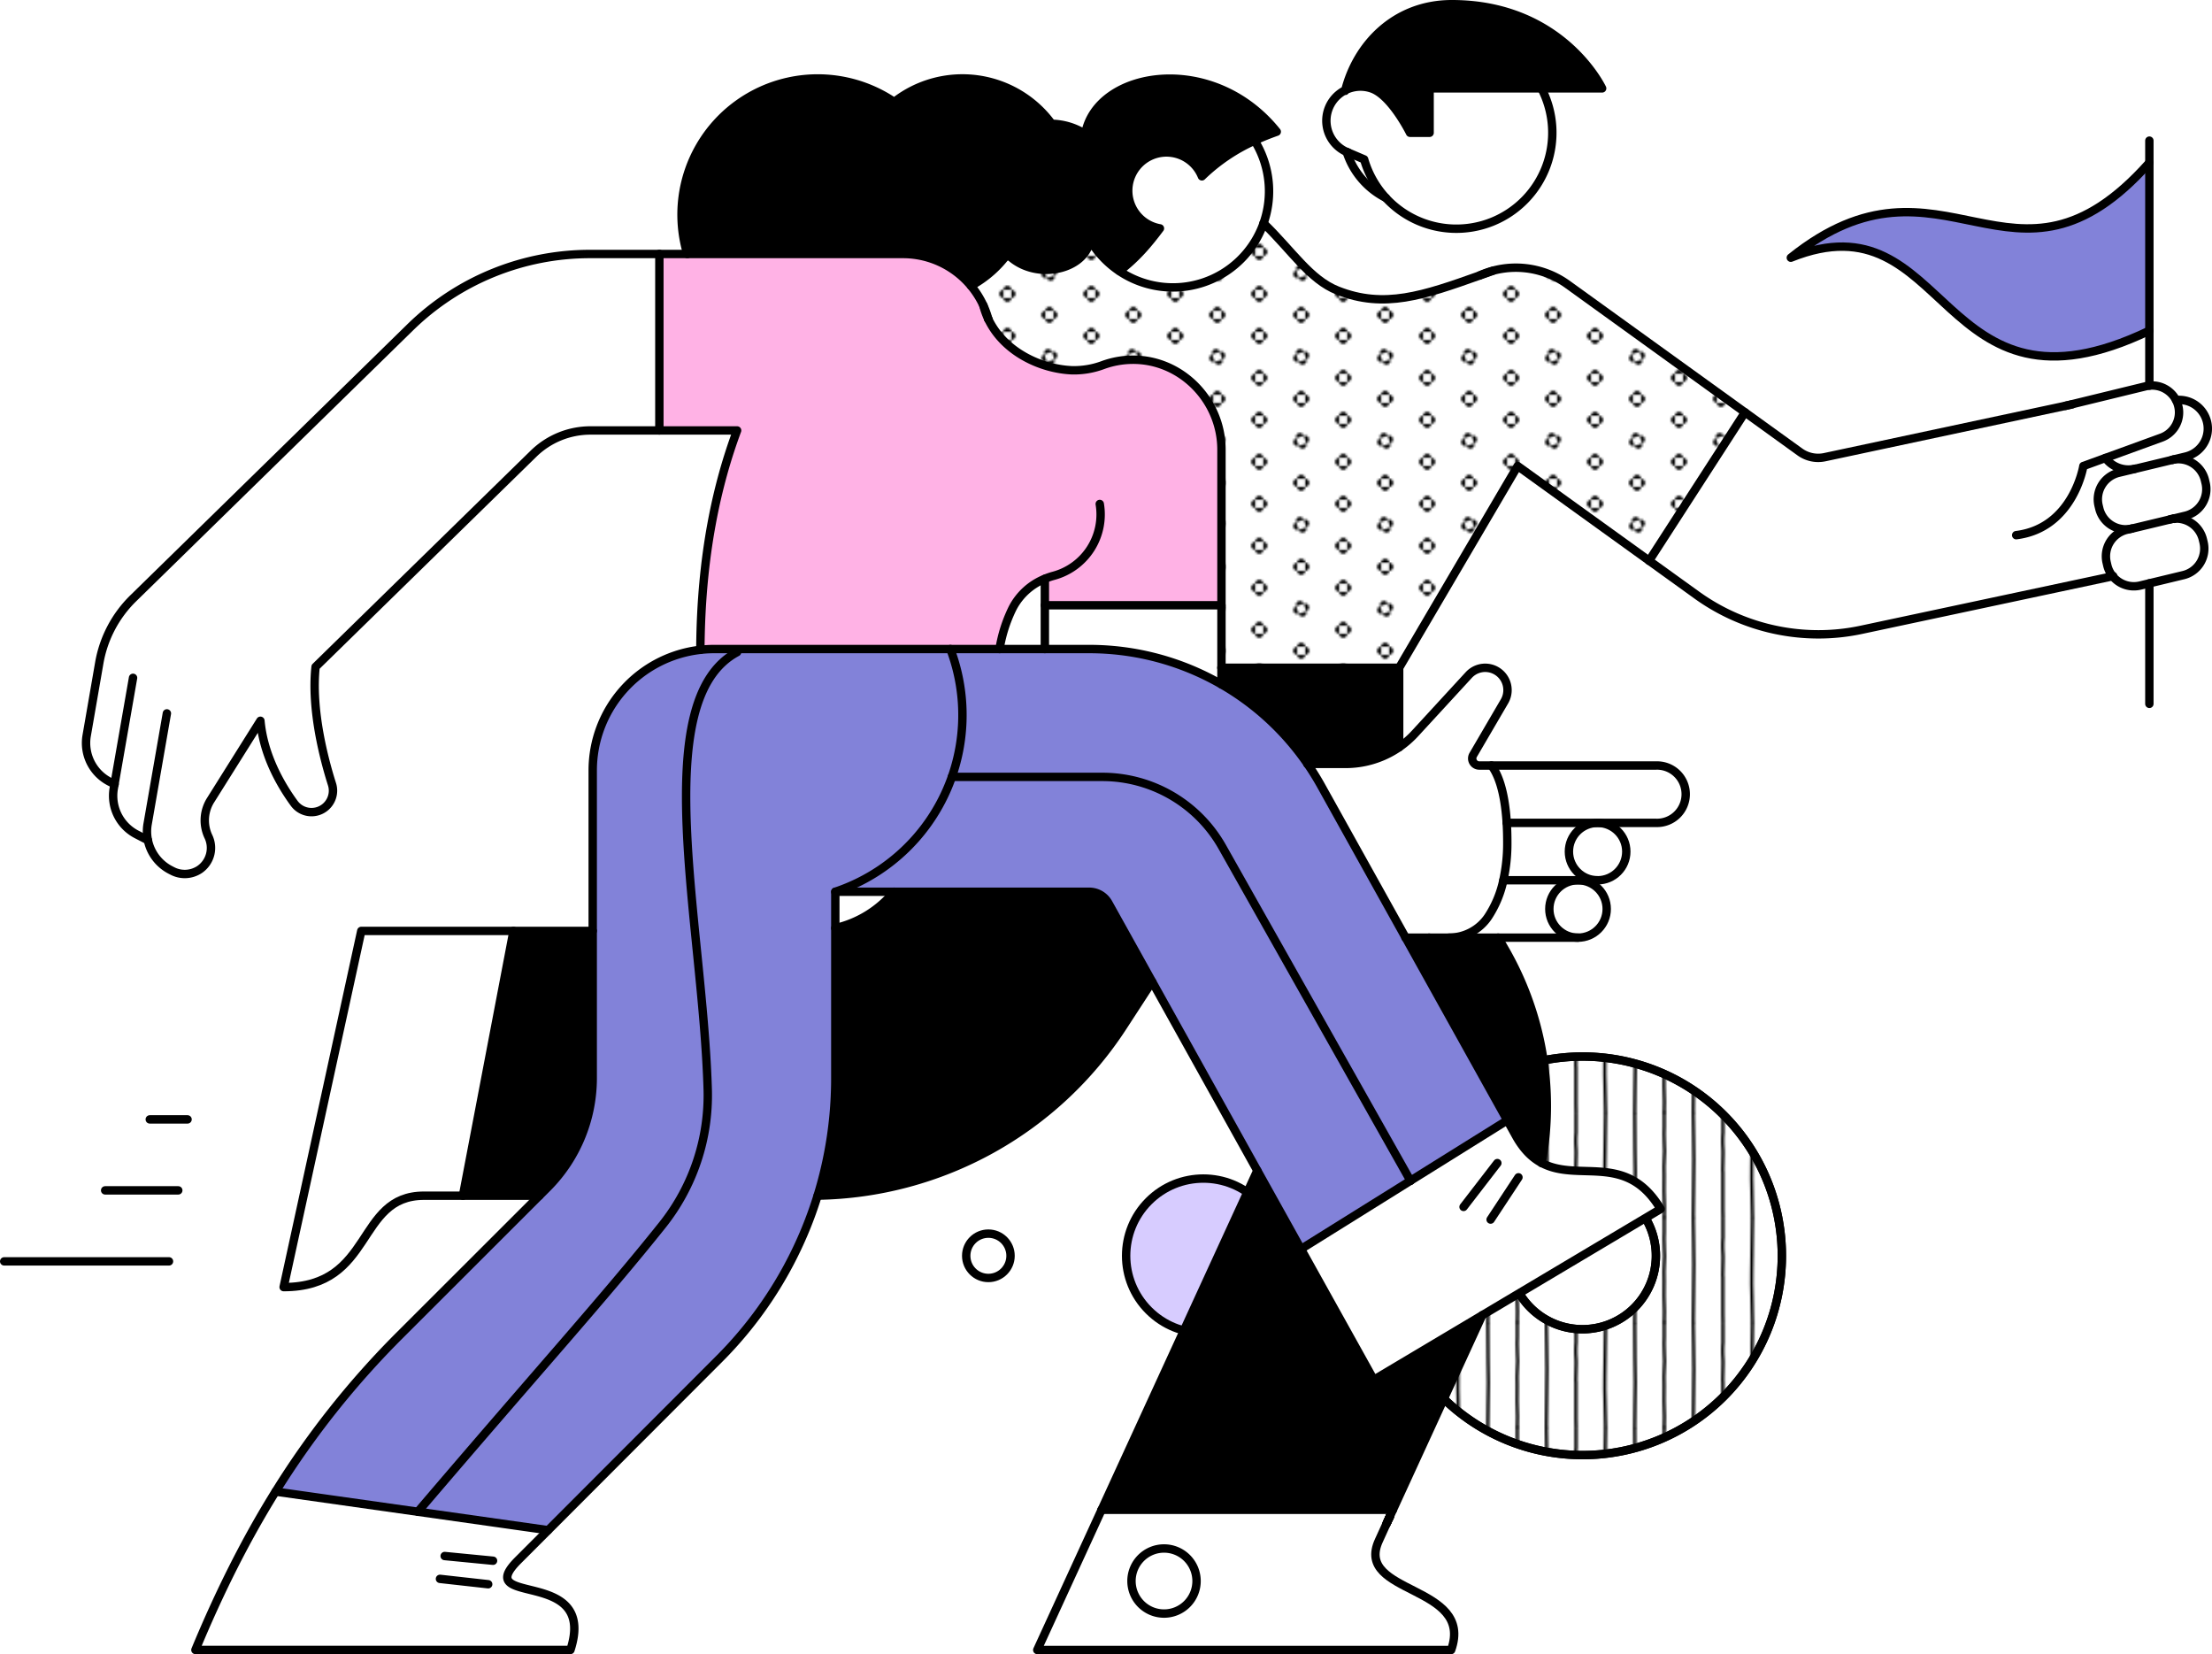 <svg xmlns="http://www.w3.org/2000/svg" xmlns:xlink="http://www.w3.org/1999/xlink" viewBox="0 0 1053.95 788.02"><defs><style>.cls-1,.cls-2,.cls-6{fill:none;}.cls-2,.cls-3,.cls-4,.cls-5,.cls-6{stroke:#000;stroke-linecap:round;stroke-linejoin:round;}.cls-2{stroke-width:1.5px;}.cls-3,.cls-7{fill:#fff;}.cls-3,.cls-4,.cls-5,.cls-6{stroke-width:4px;}.cls-4{fill:url(#New_Pattern);}.cls-5{fill:#d7ccff;}.cls-8{fill:#8282d9;}.cls-9{fill:url(#New_Pattern_2);}.cls-10{fill:#ffb2e5;}</style><pattern id="New_Pattern" data-name="New Pattern" width="70" height="50" patternTransform="translate(0 30)" patternUnits="userSpaceOnUse" viewBox="0 0 70 50"><rect class="cls-1" width="70" height="50"/><path class="cls-2" d="M8.89,100c-.05-7.08.29-14.17.29-21.25,0-4.32-.37-17.48-.29-28.09"/><path class="cls-2" d="M22.94,99.84c0-1.65.09-3.31.09-5,0-2.48-.21-5-.21-7.45s0-3.83.05-7.28c0-1.44-.06-2.9-.06-4.35,0-3.1.31-4.62.31-7.37,0-1.4-.27-4.94-.27-8.33q0-1.61.09-3.21V50.11"/><path class="cls-2" d="M36.74,99.84c0-9.46.33-18.09.33-27.56,0-3.7-.15-7.46-.15-11.2,0-3.35-.1-7.29-.18-10.75"/><path class="cls-2" d="M50.93,99.75c0-1.24-.07-2.75-.07-4,0-1.92,0-3.86,0-5.79,0-3.87,0-7.66,0-11.51a8.42,8.42,0,0,1-.08-1.22c0-.32.18-6.68.18-8,0-2.2-.21-3.25-.21-5.64,0-1.3.06-2.65.17-3.86,0-2.89,0-5.89,0-9.05"/><path class="cls-2" d="M65,99.71c0-8.34-.55-15.73-.36-24.06.18-8.13.16-17.71.36-25.19"/><path class="cls-2" d="M8.89,50c-.05-7.08.29-14.17.29-21.25,0-4.32-.37-17.48-.29-28.09"/><path class="cls-2" d="M22.94,49.84c0-1.65.09-3.31.09-5,0-2.48-.21-5-.21-7.45s0-3.83.05-7.28c0-1.44-.06-2.9-.06-4.35,0-3.1.31-4.62.31-7.37,0-1.4-.27-4.94-.27-8.33q0-1.6.09-3.21V.11"/><path class="cls-2" d="M36.74,49.84c0-9.46.33-18.09.33-27.56,0-3.7-.15-7.46-.15-11.2,0-3.35-.1-7.29-.18-10.75"/><path class="cls-2" d="M50.93,49.75c0-1.24-.07-2.75-.07-4,0-1.92,0-3.86,0-5.79,0-3.87,0-7.66,0-11.51a8.42,8.42,0,0,1-.08-1.22c0-.32.18-6.68.18-8,0-2.2-.21-3.25-.21-5.64,0-1.3.06-2.65.17-3.86,0-2.89,0-5.89,0-9"/><path class="cls-2" d="M65,49.71c0-8.34-.55-15.73-.36-24.06.18-8.13.16-17.71.36-25.19"/><path class="cls-2" d="M8.89,0c-.05-7.08.29-14.17.29-21.25,0-4.32-.37-17.48-.29-28.09"/><path class="cls-2" d="M22.94-.16c0-1.65.09-3.31.09-5,0-2.48-.21-5-.21-7.45s0-3.83.05-7.28c0-1.44-.06-2.9-.06-4.35,0-3.1.31-4.62.31-7.37,0-1.4-.27-4.94-.27-8.33q0-1.61.09-3.21v-6.71"/><path class="cls-2" d="M36.74-.16c0-9.46.33-18.09.33-27.56,0-3.7-.15-7.46-.15-11.2,0-3.35-.1-7.29-.18-10.75"/><path class="cls-2" d="M50.93-.25c0-1.24-.07-2.75-.07-4,0-1.92,0-3.86,0-5.79,0-3.87,0-7.66,0-11.51a8.42,8.42,0,0,1-.08-1.22c0-.32.18-6.68.18-8,0-2.2-.21-3.25-.21-5.64,0-1.3.06-2.65.17-3.86,0-2.89,0-5.89,0-9.05"/><path class="cls-2" d="M65-.29c0-8.34-.55-15.73-.36-24.06.18-8.13.16-17.71.36-25.19"/></pattern><pattern id="New_Pattern_2" data-name="New Pattern 2" width="40" height="40" patternTransform="translate(0 30)" patternUnits="userSpaceOnUse" viewBox="0 0 40 40"><rect class="cls-1" width="40" height="40"/><path d="M36.18,30a1.9,1.9,0,0,0,1.91,1.91V28.09A1.9,1.9,0,0,0,36.18,30Z"/><path d="M40,33.82a1.9,1.9,0,0,0,1.91-1.91H38.09A1.9,1.9,0,0,0,40,33.82Z"/><path d="M40,26.18a1.9,1.9,0,0,0-1.91,1.91h3.82A1.9,1.9,0,0,0,40,26.18Z"/><path d="M16.18,40a1.9,1.9,0,0,0,1.91,1.91V38.09A1.9,1.9,0,0,0,16.18,40Z"/><path d="M21.91,38.09v3.82a1.91,1.91,0,0,0,0-3.82Z"/><path d="M20,36.18a1.9,1.9,0,0,0-1.91,1.91h3.82A1.9,1.9,0,0,0,20,36.18Z"/><path d="M1.91,28.09v3.82a1.91,1.91,0,0,0,0-3.82Z"/><path d="M36.18,10a1.9,1.9,0,0,0,1.91,1.91V8.09A1.9,1.9,0,0,0,36.18,10Z"/><path d="M40,13.82a1.9,1.9,0,0,0,1.91-1.91H38.09A1.9,1.9,0,0,0,40,13.82Z"/><path d="M40,6.18a1.9,1.9,0,0,0-1.91,1.91h3.82A1.9,1.9,0,0,0,40,6.18Z"/><path d="M18.79,16.37a1.92,1.92,0,0,0-1.21,2.42l3.63-1.21A1.92,1.92,0,0,0,18.79,16.37Z"/><path d="M22.42,21.21l-3.63,1.21a1.91,1.91,0,0,0,3.63-1.21Z"/><path d="M16.37,21.21a1.92,1.92,0,0,0,2.42,1.21l-1.21-3.63A1.92,1.92,0,0,0,16.37,21.21Z"/><path d="M23.63,18.79a1.92,1.92,0,0,0-2.42-1.21l1.21,3.63A1.92,1.92,0,0,0,23.63,18.79Z"/><path d="M1.91,8.09v3.82a1.91,1.91,0,0,0,0-3.82Z"/><path d="M20,3.82a1.9,1.9,0,0,0,1.91-1.91H18.09A1.9,1.9,0,0,0,20,3.82Z"/><path d="M0,33.82a1.9,1.9,0,0,0,1.91-1.91H-1.91A1.9,1.9,0,0,0,0,33.82Z"/><path d="M0,26.18a1.9,1.9,0,0,0-1.91,1.91H1.91A1.9,1.9,0,0,0,0,26.18Z"/><path d="M0,13.82a1.9,1.9,0,0,0,1.91-1.91H-1.91A1.9,1.9,0,0,0,0,13.82Z"/><path d="M0,6.18A1.9,1.9,0,0,0-1.91,8.09H1.91A1.9,1.9,0,0,0,0,6.18Z"/><path d="M16.18,0a1.9,1.9,0,0,0,1.91,1.91V-1.91A1.9,1.9,0,0,0,16.18,0Z"/><path d="M21.91-1.91V1.91A1.9,1.9,0,0,0,23.82,0,1.9,1.9,0,0,0,21.91-1.91Z"/></pattern></defs><g id="Layer_2" data-name="Layer 2"><g id="illustrations"><path class="cls-3" d="M754,503.31A94.93,94.93,0,1,0,849,598.24,94.93,94.93,0,0,0,754,503.31Zm0,129.91a35,35,0,1,1,35-35A35,35,0,0,1,754,633.22Z"/><path class="cls-4" d="M754,503.31A94.93,94.93,0,1,0,849,598.24,94.93,94.93,0,0,0,754,503.31Zm0,129.91a35,35,0,1,1,35-35A35,35,0,0,1,754,633.22Z"/><circle class="cls-5" cx="573.36" cy="598.24" r="36.79" transform="translate(-255.09 580.64) rotate(-45)"/><circle class="cls-6" cx="470.93" cy="598.24" r="10.56"/><path class="cls-7" d="M1051.57,201a13.68,13.68,0,0,1-10.08,16.49l-24.14,5.81a13.66,13.66,0,0,1-14.17-5.11l26.64-9.73a12.79,12.79,0,0,0,8.41-12A12.35,12.35,0,0,0,1038,194a13,13,0,0,0-1.16-3.37A13.69,13.69,0,0,1,1051.57,201Z"/><path class="cls-7" d="M1035.41,219a13,13,0,0,1,15.16,9.7l.31,1.29a13,13,0,0,1-9.58,15.69l-5.3,1.28h0l-20.13,4.84h0a13,13,0,0,1-15.64-9.6l-.31-1.29a13,13,0,0,1,9.6-15.69l25.49-6.14Z"/><path class="cls-7" d="M1035.94,247.09A13,13,0,0,1,1049.6,257l.31,1.29a13,13,0,0,1-9.59,15.69l-20.55,4.95a13,13,0,0,1-15.7-9.58l-.3-1.3a13,13,0,0,1,9.59-15.68l2.46-.6h0l18.1-4.36A12,12,0,0,1,1035.94,247.09Z"/><path class="cls-7" d="M1003.18,218.17a13.66,13.66,0,0,0,14.17,5.11l-7.88,1.91a13,13,0,0,0-9.6,15.69l.31,1.29a13,13,0,0,0,15.64,9.6l-2.46.6a13,13,0,0,0-9.59,15.68l.3,1.3a13.09,13.09,0,0,0,2.54,5.13c-.59.14-1.19.29-1.79.42L887,300a98.15,98.15,0,0,1-20.57,2.18,99.16,99.16,0,0,1-57.94-18.68l-22.71-16.38,45.7-70.72,26.19,18.89a14.88,14.88,0,0,0,11.8,2.47l114.74-24.47,38.25-9.32a12.32,12.32,0,0,1,1.7-.29,12.85,12.85,0,0,1,12.71,6.88A13,13,0,0,1,1038,194a12.35,12.35,0,0,1,.25,2.48,12.79,12.79,0,0,1-8.41,12Z"/><path class="cls-8" d="M1024.11,77.49v80.05c-101.44,48.61-94.78-65.3-170.84-34.77C926.16,64.36,958.89,150.78,1024.11,77.49Z"/><path class="cls-7" d="M831.43,196.43l-45.7,70.72L723.12,222l-56.46,96.1H581.94V214.2c0-23.42-19.15-43.12-42.56-42.83a41.88,41.88,0,0,0-13.69,2.46,39.63,39.63,0,0,1-15,2.56c-14.91-.64-32.42-8.81-39.82-24.32h0a40.68,40.68,0,0,0-2.38-6.56,41.1,41.1,0,0,0-5.88-9.34h0A52.92,52.92,0,0,0,480,121c12.48,13,36.76,8.16,39.42-6.56a46.32,46.32,0,0,0,13.93,14.72A45.82,45.82,0,0,0,602,106.31c13.57,13.08,22.05,26.85,35.32,32.08,22.19,8.77,40.82,2.35,67.74-7.21,2-.73,4.09-1.46,6.22-2.21a42,42,0,0,1,35.56,6.49Z"/><path class="cls-9" d="M831.43,196.43l-45.7,70.72L723.12,222l-56.46,96.1H581.94V214.2c0-23.42-19.15-43.12-42.56-42.83a41.88,41.88,0,0,0-13.69,2.46,39.63,39.63,0,0,1-15,2.56c-14.91-.64-32.42-8.81-39.82-24.32h0a40.68,40.68,0,0,0-2.38-6.56,41.1,41.1,0,0,0-5.88-9.34h0A52.92,52.92,0,0,0,480,121c12.48,13,36.76,8.16,39.42-6.56a46.32,46.32,0,0,0,13.93,14.72A45.82,45.82,0,0,0,602,106.31c13.57,13.08,22.05,26.85,35.32,32.08,22.19,8.77,40.82,2.35,67.74-7.21,2-.73,4.09-1.46,6.22-2.21a42,42,0,0,1,35.56,6.49Z"/><path class="cls-7" d="M789,364.68A13.67,13.67,0,1,1,789,392H717.92c-1-16-4.48-23.67-7.27-27.33Z"/><path class="cls-7" d="M791.15,576,654.57,657.32,619.88,595l52.17-32.54h0l46.06-28.73,4.15,7.47c3.65,6.55,7.8,10.49,12.27,12.86C752.2,563.48,774.84,548.63,791.15,576Z"/><circle class="cls-7" cx="761.21" cy="405.68" r="13.67"/><path d="M763.37,42.1H681.16V63.25h-9.34s-8.93-18.07-18.45-21.15a16.3,16.3,0,0,0-4.82-.72,16.12,16.12,0,0,0-7.63,1.9C646.31,21.65,664.29,2,691.75,2,744.48,2,763.37,42.1,763.37,42.1Z"/><circle class="cls-7" cx="751.88" cy="433.01" r="13.67"/><path class="cls-7" d="M717.92,392h43.29a13.67,13.67,0,1,0,0,27.33h-44.9a80.61,80.61,0,0,0,1.88-18.06Q718.19,396.24,717.92,392Z"/><path class="cls-7" d="M716.32,419.34h35.56a13.67,13.67,0,0,0,0,27.33H690.4A22.51,22.51,0,0,0,709,436.82a50.39,50.39,0,0,0,7.3-17.48Z"/><path class="cls-7" d="M660.34,94.27A45.48,45.48,0,0,1,650,75.92l-7.7-3.29c-.21-.1-.42-.18-.63-.3A16.25,16.25,0,0,1,653.37,42.1c9.52,3.08,18.45,21.15,18.45,21.15h9.34V42.1h53.3a45.72,45.72,0,0,1-74.12,52.17Z"/><path d="M716.85,451.9a149.46,149.46,0,0,1,17.68,102.17c-4.47-2.37-8.62-6.31-12.27-12.86l-52.63-94.54h44.18Z"/><path class="cls-8" d="M718.11,533.74l-46.06,28.73-89.67-159a65.62,65.62,0,0,0-57.15-33.39H453.55a89.23,89.23,0,0,0-.73-60.91H519a126.17,126.17,0,0,1,104,54.72q3.33,4.84,6.23,10Z"/><path class="cls-7" d="M717.92,392q.27,4.23.27,9.27a80.61,80.61,0,0,1-1.88,18.06,50.39,50.39,0,0,1-7.3,17.48,22.51,22.51,0,0,1-18.61,9.85H669.63L629.15,374q-2.89-5.19-6.23-10h18.23a44.92,44.92,0,0,0,33.08-14.52l25.62-27.85a10.63,10.63,0,0,1,17,12.55l-14.92,25.53a3.36,3.36,0,0,0,2.9,5.06h5.82C713.44,368.34,716.93,376,717.92,392Z"/><polygon points="654.57 657.32 706.23 626.55 663.68 719.23 524.88 719.23 599.07 557.65 654.57 657.32"/><path class="cls-7" d="M705.09,131.18a41.43,41.43,0,0,1,6.22-2.21C709.18,129.72,707.11,130.45,705.09,131.18Z"/><path class="cls-7" d="M657,733.86c-12,26,45.6,20.82,34.43,52.16H494.22l30.66-66.79h138.8l-1.44,3.14h0l0,0h0l-.09.19-.08.18a.59.59,0,0,1,0,.08c.22-.46.2-.42-.16.35l-.1.21c.35-.75.31-.65-.2.44l-.14.32c0,.09-.09.2-.14.29l-.15.34-.1.21-.28.63c-.05.09-.09.19-.14.28Zm-86.85,19.31a15.5,15.5,0,1,0-15.49,15.5A15.49,15.49,0,0,0,570.12,753.17Z"/><path class="cls-8" d="M672.05,562.47h0L619.88,595,528.12,430.2a10.48,10.48,0,0,0-9.16-5.38H398a89,89,0,0,0,55.51-54.72h71.68a65.62,65.62,0,0,1,57.15,33.39Z"/><path d="M666.66,318.1V356a44.93,44.93,0,0,1-25.51,7.94H622.92a126.21,126.21,0,0,0-41-37.86V318.1Z"/><polygon class="cls-7" points="662.27 722.3 662.24 722.38 662.24 722.37 662.27 722.3"/><path class="cls-7" d="M662.24,722.38l0,.06h0Z"/><path class="cls-7" d="M662.21,722.44l-.09.19Z"/><path class="cls-7" d="M662,722.81l-.2.43c.36-.77.38-.81.16-.35A.59.59,0,0,0,662,722.81Z"/><path class="cls-7" d="M661.74,723.45l-.2.44C662.05,722.8,662.09,722.7,661.74,723.45Z"/><path class="cls-7" d="M661.4,724.21l-.14.29C661.31,724.41,661.36,724.3,661.4,724.21Z"/><path class="cls-7" d="M661.23,724.57l-.08.2a.21.21,0,0,0,0,.07Z"/><path class="cls-7" d="M660.73,725.68l-.24.5.1-.22C660.64,725.87,660.68,725.77,660.73,725.68Z"/><path class="cls-7" d="M650,75.92a45.48,45.48,0,0,0,10.37,18.35,37.33,37.33,0,0,1-18.7-21.92v0c.21.12.42.2.63.3l.1,0Z"/><path class="cls-7" d="M597.79,67a45.8,45.8,0,0,1-64.42,62.16c8.13-6.17,13.9-13.12,19.27-20.28a18.22,18.22,0,1,1,20-24.8A87.69,87.69,0,0,1,597.79,67Z"/><path d="M608.31,62.7q-5.68,2-10.52,4.25A87.69,87.69,0,0,0,572.67,84a18.22,18.22,0,1,0-20,24.8c-5.37,7.16-11.14,14.11-19.27,20.28a46.32,46.32,0,0,1-13.93-14.72C516.78,129.11,492.5,134,480,121a52.92,52.92,0,0,1-17.35,15.2h0A41.92,41.92,0,0,0,430.31,121H327.49a64.89,64.89,0,0,1,98.59-72.41,52.62,52.62,0,0,1,75,10.38,30.78,30.78,0,0,1,16,4.87C522.4,33.71,577.51,24.31,608.31,62.7Z"/><path class="cls-7" d="M581.94,318.1v7.95a126,126,0,0,0-63-16.86H497.84V288.33h84.1Z"/><path class="cls-10" d="M497.84,275.73a29.89,29.89,0,0,0-15.47,14.17,69.16,69.16,0,0,0-6.12,19.29h-136a56.41,56.41,0,0,0-6.53.37h0c.23-45.27,8.08-79.17,17.51-104.49h-37V121H430.31a41.92,41.92,0,0,1,32.35,15.2,41.1,41.1,0,0,1,5.88,9.34,36,36,0,0,0,2.38,6.56h0c7.4,15.51,24.91,23.68,39.82,24.32a39.63,39.63,0,0,0,15-2.56,41.88,41.88,0,0,1,13.69-2.46c23.41-.29,42.56,19.41,42.56,42.83v74.13h-84.1Z"/><path class="cls-7" d="M554.63,737.67a15.5,15.5,0,1,1-15.51,15.5A15.49,15.49,0,0,1,554.63,737.67Z"/><path d="M528.12,430.2,549,467.67l-14,21.52a176.77,176.77,0,0,1-145.33,80.39A190.39,190.39,0,0,0,398,513.3V442.14A51,51,0,0,0,426,424.82h93A10.48,10.48,0,0,1,528.12,430.2Z"/><path class="cls-7" d="M470.92,152.06a36,36,0,0,1-2.38-6.56A40.68,40.68,0,0,1,470.92,152.06Z"/><path class="cls-8" d="M453.55,370.1A89,89,0,0,1,398,424.82V513.3a189,189,0,0,1-55.68,134.42L261.14,729l-62-8.78c57.73-67.74,88.59-101.63,116.52-136.61a99.06,99.06,0,0,0,21.59-64.67c-2.27-79-29-185.18,14-208.21v-1.49H452.82a89.23,89.23,0,0,1,.73,60.91Z"/><path class="cls-8" d="M351.21,309.19v1.49c-43,23-16.28,129.2-14,208.21a99.06,99.06,0,0,1-21.59,64.67c-27.93,35-58.79,68.87-116.52,136.61l-67.77-9.6a413.59,413.59,0,0,1,59.67-75L260.6,566a74,74,0,0,0,21.81-52.66V367a57.81,57.81,0,0,1,51.29-57.44,56.41,56.41,0,0,1,6.53-.37Z"/><path class="cls-7" d="M70.47,400.23h0l-5.33-2.75a20.71,20.71,0,0,1-10.91-22l.35-2h0l-2.38-1.23a20.71,20.71,0,0,1-10.91-22l6-34.61A56.61,56.61,0,0,1,63.5,285L195.38,156A122.43,122.43,0,0,1,281.45,121h32.72v84.1H281.45a38.8,38.8,0,0,0-27.29,11.12L150.37,317.63c-2.18,20.55,4.07,44.13,7.8,55.89a10.09,10.09,0,0,1,.49,3.1,10.23,10.23,0,0,1-18.47,6.06c-6-8.2-14.59-22.55-16.11-39.34l-23.59,37.58a18.07,18.07,0,0,0-1.23,17.5,12.47,12.47,0,0,1-4.18,15.78,12.79,12.79,0,0,1-13.08.61l-.74-.38A20.67,20.67,0,0,1,70.47,400.23Z"/><path d="M282.41,443.47V513.3A74,74,0,0,1,260.6,566L257,569.61H220.57l24.09-126.14Z"/><path class="cls-7" d="M246.94,743.15C224,766.07,284.78,745.94,271.8,786H93.11c11.38-27.42,23.79-52.28,38.21-75.45L261.14,729Z"/><path class="cls-7" d="M244.66,443.47,220.57,569.61H202c-32.55,0-23.61,43.54-66.83,43.54l37-169.68Z"/><line class="cls-6" x1="497.84" y1="309.19" x2="497.84" y2="275.73"/><path class="cls-6" d="M734.53,554.07A149.46,149.46,0,0,0,716.85,451.9l-3-5.23"/><path class="cls-6" d="M705.09,131.18a42.12,42.12,0,0,1,41.78,4.28l110.75,79.86a14.88,14.88,0,0,0,11.8,2.47l117.86-25.14"/><path class="cls-6" d="M1017.35,223.28a13.66,13.66,0,0,1-14.17-5.11"/><path class="cls-6" d="M1036.82,190.59a13.67,13.67,0,0,1,4.67,26.88l-6.53,1.58"/><path class="cls-6" d="M1035.42,219h0v0Z"/><path class="cls-6" d="M1036,246.92l-.06.17,0,.1"/><path class="cls-6" d="M1006.85,274.41l-.24.07c-.59.14-1.19.29-1.79.42L887,300a98.15,98.15,0,0,1-20.57,2.18,99.16,99.16,0,0,1-57.94-18.68L723.12,222l-56.46,96.1V356"/><line class="cls-6" x1="524.88" y1="719.23" x2="599.07" y2="557.65"/><polygon class="cls-6" points="662.27 722.3 662.24 722.37 662.24 722.38 662.27 722.3"/><path class="cls-6" d="M662.21,722.44h0l0,0Z"/><path class="cls-6" d="M662.21,722.44l-.09.19"/><path class="cls-6" d="M661.84,723.24c.36-.77.38-.81.16-.35a.59.59,0,0,0,0-.08"/><path class="cls-6" d="M661.74,723.45c.35-.75.31-.65-.2.44"/><path class="cls-6" d="M661.26,724.5c0-.09.1-.2.14-.29"/><line class="cls-6" x1="661.11" y1="724.84" x2="661.23" y2="724.57"/><path class="cls-6" d="M660.49,726.18l.1-.22c0-.09.09-.19.14-.28"/><path class="cls-6" d="M660.73,725.68,657,733.86c-12,26,45.6,20.82,34.43,52.16H494.22l30.66-66.79"/><path class="cls-6" d="M660.73,725.68l.28-.63.1-.21"/><path class="cls-6" d="M661.23,724.57l-.08.2a.21.21,0,0,0,0,.07"/><line class="cls-6" x1="661.23" y1="724.57" x2="661.26" y2="724.5"/><line class="cls-6" x1="661.74" y1="723.45" x2="661.26" y2="724.5"/><line class="cls-6" x1="661.74" y1="723.45" x2="661.84" y2="723.24"/><line class="cls-6" x1="662.04" y1="722.81" x2="661.84" y2="723.24"/><line class="cls-6" x1="662.04" y1="722.81" x2="662.12" y2="722.63"/><line class="cls-6" x1="706.23" y1="626.55" x2="662.12" y2="722.63"/><path class="cls-6" d="M261.14,729l-14.2,14.2C224,766.07,284.78,745.94,271.8,786H93.11c11.38-27.42,23.8-52.28,38.21-75.45a413.59,413.59,0,0,1,59.67-75L260.6,566a74,74,0,0,0,21.81-52.66V367a57.81,57.81,0,0,1,51.29-57.44,56.41,56.41,0,0,1,6.53-.37H519a126.17,126.17,0,0,1,104,54.72q3.33,4.84,6.23,10l93.11,167.26c3.65,6.55,7.8,10.48,12.27,12.86,17.67,9.41,40.31-5.44,56.62,21.92L654.57,657.32,528.12,430.2a10.48,10.48,0,0,0-9.16-5.38H398V513.3a189,189,0,0,1-55.68,134.42Z"/><path class="cls-6" d="M426,424.82A51,51,0,0,1,398,442.14"/><path class="cls-6" d="M282.41,443.47H172.14l-37,169.68c43.22,0,34.28-43.54,66.83-43.54H257"/><path class="cls-6" d="M389.61,569.58a176.77,176.77,0,0,0,145.33-80.39l14-21.52"/><line class="cls-6" x1="666.66" y1="318.1" x2="581.94" y2="318.1"/><path class="cls-6" d="M470.92,152.07c7.4,15.51,24.91,23.68,39.82,24.32a39.63,39.63,0,0,0,15-2.56,41.88,41.88,0,0,1,13.69-2.46c23.41-.29,42.56,19.41,42.56,42.83V326.05"/><path class="cls-6" d="M468.54,145.5a36,36,0,0,0,2.38,6.56"/><path class="cls-6" d="M476.25,309.19a69.16,69.16,0,0,1,6.12-19.29,29.89,29.89,0,0,1,15.47-14.17h0a32.9,32.9,0,0,1,4.26-1.46A30.25,30.25,0,0,0,524,240.08"/><line class="cls-6" x1="314.17" y1="120.96" x2="314.17" y2="205.06"/><line class="cls-6" x1="497.84" y1="288.33" x2="581.94" y2="288.33"/><path class="cls-6" d="M470.92,152.07h0a41.65,41.65,0,0,0-2.38-6.56A42.11,42.11,0,0,0,430.31,121H281.45A122.43,122.43,0,0,0,195.38,156L63.5,285a56.61,56.61,0,0,0-16.19,30.76l-6,34.61a20.71,20.71,0,0,0,10.91,22l2.38,1.23"/><path class="cls-6" d="M63.39,322.91l-9.17,52.6a20.71,20.71,0,0,0,10.91,22l5.33,2.75"/><path class="cls-6" d="M79.51,339.85l-9.16,52.61a20.7,20.7,0,0,0,10.91,22l.74.38a12.79,12.79,0,0,0,13.08-.61,12.47,12.47,0,0,0,4.18-15.78,18.07,18.07,0,0,1,1.23-17.5l23.59-37.58c1.52,16.79,10.1,31.14,16.11,39.34a10.23,10.23,0,0,0,18.47-6.06,10.09,10.09,0,0,0-.49-3.1c-3.73-11.76-10-35.34-7.8-55.89L254.16,216.18a38.8,38.8,0,0,1,27.29-11.12h69.76c-9.43,25.32-17.28,59.22-17.51,104.49"/><line class="cls-6" x1="220.57" y1="569.61" x2="244.66" y2="443.47"/><line class="cls-6" x1="524.88" y1="719.23" x2="663.68" y2="719.23"/><path class="cls-6" d="M570.12,753.17a15.5,15.5,0,1,0-15.49,15.5A15.49,15.49,0,0,0,570.12,753.17Z"/><line class="cls-6" x1="672.05" y1="562.47" x2="718.11" y2="533.74"/><line class="cls-6" x1="619.88" y1="595.02" x2="672.05" y2="562.48"/><line class="cls-6" x1="131.32" y1="710.57" x2="261.14" y2="728.95"/><line class="cls-6" x1="697.34" y1="574.95" x2="713.44" y2="554.07"/><line class="cls-6" x1="710.23" y1="580.98" x2="723.5" y2="560.85"/><line class="cls-6" x1="211.87" y1="741.26" x2="234.92" y2="743.5"/><line class="cls-6" x1="209.63" y1="752.14" x2="232.61" y2="754.7"/><path class="cls-6" d="M199.09,720.17c57.73-67.74,88.59-101.63,116.52-136.61a99.06,99.06,0,0,0,21.59-64.67c-2.27-79-29-185.18,14-208.21"/><path class="cls-6" d="M452.82,309.19A88.79,88.79,0,0,1,398,424.82"/><path class="cls-6" d="M453.54,370.1h71.69a65.62,65.62,0,0,1,57.15,33.39l89.67,159h0"/><path class="cls-6" d="M622.92,363.91h18.23a44.92,44.92,0,0,0,33.08-14.52l25.62-27.85a10.63,10.63,0,0,1,17,12.55l-14.92,25.53a3.36,3.36,0,0,0,2.9,5.06H789A13.67,13.67,0,1,1,789,392H717.92"/><line class="cls-6" x1="716.32" y1="419.34" x2="761.21" y2="419.34"/><path class="cls-6" d="M690.4,446.67A22.51,22.51,0,0,0,709,436.82a50.67,50.67,0,0,0,7.3-17.48,81.2,81.2,0,0,0,1.88-18.06q0-5-.27-9.27c-1-16-4.48-23.67-7.27-27.33"/><line class="cls-6" x1="669.63" y1="446.67" x2="680.96" y2="446.67"/><line class="cls-6" x1="751.88" y1="446.67" x2="680.96" y2="446.67"/><circle class="cls-6" cx="761.21" cy="405.68" r="13.67"/><circle class="cls-6" cx="751.88" cy="433.01" r="13.67"/><path class="cls-6" d="M711.31,129l-6.22,2.21c-26.9,9.58-45.55,16-67.74,7.21-13.27-5.23-21.75-19-35.32-32.08"/><line class="cls-6" x1="785.73" y1="267.15" x2="831.43" y2="196.43"/><path class="cls-6" d="M1034,247.4a12,12,0,0,1,2-.31A13,13,0,0,1,1049.6,257l.31,1.29a13,13,0,0,1-9.59,15.69l-20.55,4.95a13,13,0,0,1-15.7-9.58l-.3-1.3a13,13,0,0,1,9.59-15.68l2.46-.6"/><path class="cls-6" d="M1035.41,219a13,13,0,0,1,15.16,9.7l.31,1.29a13,13,0,0,1-9.58,15.69l-5.3,1.28h0l-20.13,4.84h0a13,13,0,0,1-15.64-9.6l-.31-1.29a13,13,0,0,1,9.6-15.69l25.49-6.14Z"/><path class="cls-6" d="M984.16,193.32l38.25-9.32a12.32,12.32,0,0,1,1.7-.29,12.86,12.86,0,0,1,12.71,6.88A13,13,0,0,1,1038,194a12.35,12.35,0,0,1,.25,2.48,12.79,12.79,0,0,1-8.41,12L992.66,222s-4.77,29.57-32,32.94"/><path class="cls-6" d="M1024.11,77.49c-65.22,73.29-97.95-13.13-170.84,45.28,76.06-30.53,69.4,83.38,170.84,34.77"/><line class="cls-6" x1="1024.11" y1="66.99" x2="1024.11" y2="183.71"/><line class="cls-6" x1="1024.11" y1="277.89" x2="1024.11" y2="335.3"/><path class="cls-6" d="M642.37,72.67l7.6,3.25A45.73,45.73,0,1,0,734.46,42.1"/><path class="cls-6" d="M642.37,72.67l-.1,0c-.21-.1-.42-.18-.63-.3A16.25,16.25,0,0,1,653.37,42.1c9.52,3.08,18.45,21.15,18.45,21.15h9.34V42.1h82.21S744.48,2,691.75,2c-27.46,0-45.44,19.65-50.83,41.28"/><path class="cls-6" d="M641.64,72.35a37.33,37.33,0,0,0,18.7,21.92h0"/><path class="cls-6" d="M462.67,136.15A52.92,52.92,0,0,0,480,121c12.48,13,36.76,8.16,39.42-6.56a46.22,46.22,0,0,0,13.93,14.72A45.8,45.8,0,0,0,597.79,67"/><path class="cls-6" d="M327.49,121a64.89,64.89,0,0,1,98.59-72.41,52.62,52.62,0,0,1,75,10.38,30.78,30.78,0,0,1,16,4.87c5.34-30.09,60.45-39.49,91.25-1.1q-5.68,2-10.52,4.25A87.69,87.69,0,0,0,572.67,84a18.22,18.22,0,1,0-20,24.8c-5.37,7.16-11.14,14.11-19.27,20.28"/><line class="cls-6" x1="80.52" y1="600.89" x2="2" y2="600.89"/><line class="cls-6" x1="84.94" y1="567.07" x2="50.1" y2="567.07"/><line class="cls-6" x1="89.36" y1="533.26" x2="71.36" y2="533.26"/></g></g></svg>